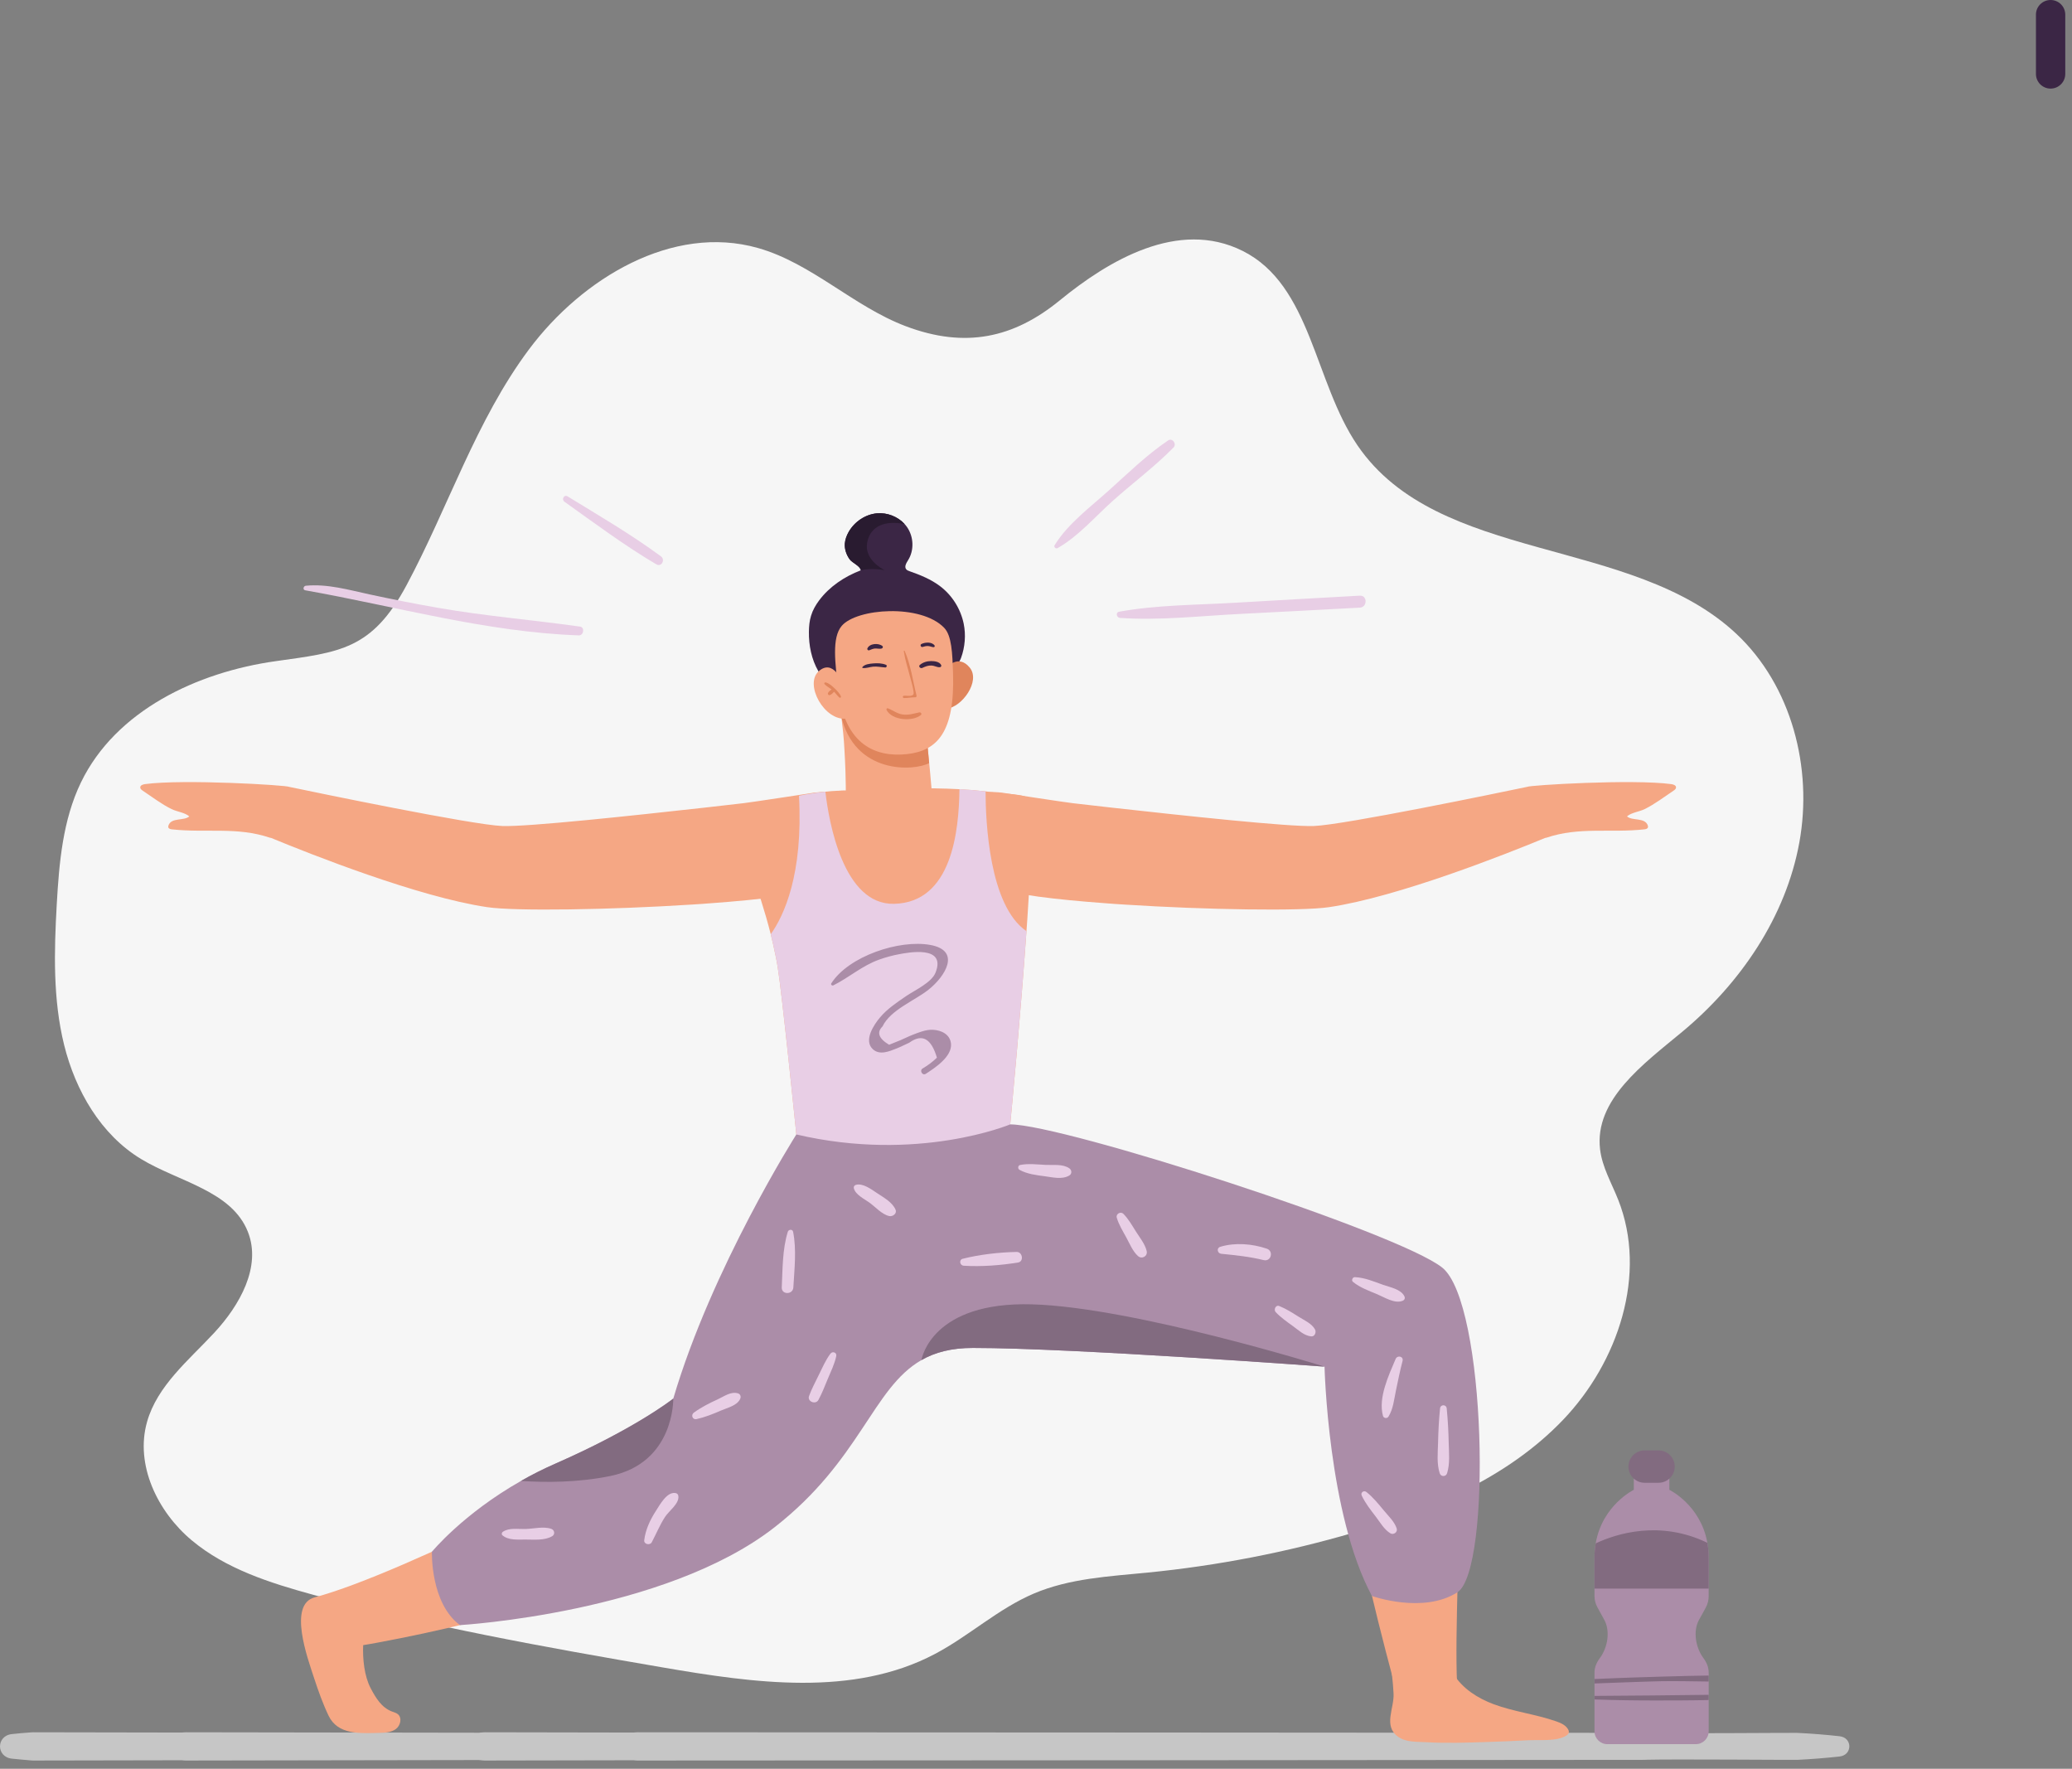 <?xml version="1.0" encoding="UTF-8" standalone="no"?><!DOCTYPE svg PUBLIC "-//W3C//DTD SVG 1.1//EN" "http://www.w3.org/Graphics/SVG/1.1/DTD/svg11.dtd"><svg width="100%" height="100%" viewBox="0 0 157 134" version="1.1" xmlns="http://www.w3.org/2000/svg" xmlns:xlink="http://www.w3.org/1999/xlink" xml:space="preserve" xmlns:serif="http://www.serif.com/" style="fill-rule:evenodd;clip-rule:evenodd;stroke-linejoin:round;stroke-miterlimit:2;"><rect x="0" y="0" width="157" height="134" fill="#808080" stroke="none"/><g><path d="M155.378,6.712c-0.614,0 -1.11,-0.498 -1.11,-1.112l-0,-4.489c-0,-0.614 0.496,-1.111 1.11,-1.111c0.614,0 1.112,0.497 1.112,1.111l-0,4.489c-0,0.614 -0.498,1.112 -1.112,1.112Z" style="fill:#3b2645;fill-rule:nonzero;"/><path d="M139.391,131.533c-1.071,-0.118 -2.14,-0.203 -3.224,-0.255c-0.302,-0.012 -9.425,0.062 -11.438,0.008c-0.041,-0.001 -0.08,-0.006 -0.12,-0.008c-0.302,-0.012 -76.32,-0.045 -76.32,-0.045c-0.066,0.006 -0.131,0.006 -0.196,0.012c-0.028,0.003 -0.056,0.005 -0.084,0.008c-3.407,-0.005 -11.278,-0.02 -11.278,-0.02c-0.066,0.006 -0.131,0.006 -0.197,0.012c-0.08,0.006 -0.161,0.015 -0.243,0.022c-1.63,-0 -22.232,-0.034 -22.232,-0.034c-0.066,0.006 -0.13,0.006 -0.196,0.012c-0.027,0.003 -0.055,0.006 -0.084,0.008c-3.407,-0.005 -11.278,-0.02 -11.278,-0.02c-0.065,0.006 -0.13,0.006 -0.196,0.012c-0.47,0.033 -0.94,0.073 -1.404,0.125c-1.201,0.124 -1.201,1.737 0,1.861c0.471,0.051 0.934,0.091 1.404,0.13c0.059,0.006 0.124,0.006 0.183,0.013c-0,0 7.663,-0.015 11.286,-0.021c0.03,0.003 0.059,0.006 0.089,0.008c0.059,0.006 0.123,0.006 0.183,0.013c-0,0 14.962,-0.03 22.234,-0.037c0.085,0.009 0.17,0.017 0.254,0.024c0.06,0.006 0.124,0.006 0.184,0.013c-0,0 7.662,-0.015 11.285,-0.021c0.031,0.003 0.06,0.006 0.09,0.008c0.058,0.006 0.124,0.006 0.183,0.013c-0,0 76.031,-0.039 76.339,-0.052c0.041,-0.002 0.08,-0.006 0.121,-0.007c2.012,-0.054 11.129,0.02 11.437,0.007c1.084,-0.052 2.155,-0.137 3.218,-0.254c0.98,-0.112 0.987,-1.424 0,-1.535Z" style="fill:#c6c6c6;fill-rule:nonzero;"/><path d="M94.158,19.008c5.21,2.607 5.418,9.93 8.706,14.739c6.137,8.977 20.751,6.832 28.693,14.26c4.194,3.923 5.814,10.163 4.784,15.812c-1.028,5.65 -4.465,10.684 -8.883,14.354c-2.918,2.424 -6.671,5.141 -6.216,8.907c0.162,1.343 0.871,2.545 1.369,3.802c2.237,5.633 0.01,12.311 -4.181,16.688c-4.19,4.378 -10.001,6.823 -15.817,8.527c-5.108,1.497 -10.358,2.515 -15.656,3.038c-2.918,0.287 -5.917,0.439 -8.615,1.586c-2.702,1.147 -4.91,3.213 -7.506,4.582c-6.204,3.271 -13.706,2.205 -20.62,1.017c-8.898,-1.528 -17.801,-3.122 -26.509,-5.51c-3.261,-0.896 -6.59,-1.952 -9.183,-4.123c-2.594,-2.17 -4.305,-5.724 -3.38,-8.977c0.777,-2.736 3.146,-4.651 5.082,-6.735c1.936,-2.083 3.602,-5.014 2.556,-7.658c-1.23,-3.11 -5.227,-3.78 -8.087,-5.51c-3.053,-1.846 -4.978,-5.181 -5.836,-8.645c-0.855,-3.463 -0.759,-7.084 -0.559,-10.646c0.179,-3.157 0.457,-6.395 1.834,-9.242c2.628,-5.433 8.778,-8.348 14.754,-9.186c4.84,-0.68 7.288,-0.857 9.908,-5.739c3.181,-5.929 5.262,-12.493 9.289,-17.884c4.028,-5.391 10.876,-9.514 17.349,-7.677c4.075,1.155 7.234,4.426 11.197,5.924c4.516,1.708 8.186,0.892 11.673,-1.96c3.678,-3.006 8.976,-6.184 13.854,-3.744Z" style="fill:#f6f6f6;fill-rule:nonzero;"/><path d="M69.46,98.03c14.235,3.005 31.98,4.754 31.98,4.754c-0.416,1.775 -0.066,5.2 0.586,8.972c1.313,7.567 3.838,16.563 3.838,16.563c2.606,0.742 4.542,-0.765 4.542,-0.765c-0.371,-7.736 1.702,-28.853 -2.259,-31.297c-6.604,-4.076 -30.468,-10.75 -34.48,-11.034c-2.766,-0.19 -5.466,0.261 -6.666,2.33c-0.503,0.872 -0.746,2.042 -0.607,3.569c0.017,0.19 0.039,0.377 0.069,0.562c0.817,5.078 -3.55,4.965 2.997,6.346Z" style="fill:#f5a784;fill-rule:nonzero;"/><path d="M72.822,49.838c-0.116,0.32 -0.338,0.568 -0.468,0.868c-0.158,0.372 -0.138,0.816 -0.295,1.201c-0.046,0.105 -0.392,0.862 -0.516,0.412c-0.085,-0.006 -0.17,-0.013 -0.248,-0.02c-2.129,-0.137 -4.256,-0.294 -6.372,-0.516c-0.602,-0.065 -1.202,-0.091 -1.796,-0.182c-0.522,-0.085 -0.744,-0.19 -0.999,-0.562c-0.046,-0.058 -0.083,-0.125 -0.123,-0.196c-0.518,-0.899 -0.726,-1.959 -0.713,-2.984c0.007,-0.411 0.04,-0.822 0.164,-1.214c0.124,-0.418 0.346,-0.803 0.608,-1.156c0.79,-1.057 1.932,-1.815 3.166,-2.285c-0.065,-0.34 -0.64,-0.549 -0.849,-0.829c-0.248,-0.346 -0.398,-0.77 -0.366,-1.202c0.026,-0.313 0.137,-0.606 0.293,-0.881c0.439,-0.764 1.248,-1.319 2.13,-1.404c0.782,-0.071 1.587,0.242 2.109,0.816c0.064,0.072 0.13,0.151 0.188,0.236c0.503,0.731 0.542,1.756 0.072,2.5c-0.13,0.209 -0.299,0.483 -0.149,0.679c0.064,0.085 0.17,0.124 0.267,0.157c0.817,0.287 1.626,0.614 2.311,1.136c0.909,0.686 1.554,1.717 1.784,2.834c0.175,0.855 0.103,1.762 -0.198,2.592Z" style="fill:#3b2645;fill-rule:nonzero;"/><path d="M71.739,50.565c0,0 0.867,-1.039 1.732,0c0.867,1.039 -0.605,3.027 -1.732,3.115c0,0 -0.13,-2.668 0,-3.115Z" style="fill:#e0855c;fill-rule:nonzero;"/><path d="M77.844,69.615c-0.019,0.307 -0.04,0.62 -0.066,0.927c-0.436,6.223 -1.076,13.045 -1.306,15.422c-0.012,0.17 -0.085,0.875 -0.085,0.875c0,0 -1.409,0.373 -3.623,0.653c-3.1,0.393 -7.763,0.601 -12.334,-0.653c0,0 -0.006,-0.073 -0.019,-0.203c-0.158,-1.548 -1.155,-11.366 -1.488,-13.404c-0.047,-0.293 -0.106,-0.594 -0.171,-0.901c-0.106,-0.522 -0.222,-1.038 -0.351,-1.554c-0.889,-3.519 -2.333,-7.078 -2.79,-8.155c-0.077,-0.196 -0.005,-0.418 0.178,-0.529c0.64,-0.398 2.357,-1.273 4.752,-1.808c0.164,-0.033 0.327,-0.066 0.497,-0.098c0.476,-0.085 0.979,-0.163 1.502,-0.209c0.3,-0.033 0.607,-0.059 0.92,-0.072c0.02,-0.006 0.046,-0.006 0.066,0c0.182,-0.02 0.372,-0.026 0.562,-0.026c-0,0 -0,-0.621 -0.027,-1.476c-0.02,-0.496 -0.039,-1.064 -0.078,-1.639c-0.04,-0.835 -0.135,-1.676 -0.216,-2.331c-0.008,-0.065 -0.019,-0.124 -0.033,-0.182c0,-0.072 0.04,-0.039 0.105,0.006c0.046,0.039 0.104,0.08 0.176,0.131c0.02,0.013 0.039,0.026 0.059,0.045c0.157,0.105 0.32,0.209 0.509,0.321c0.294,0.176 0.652,0.365 1.078,0.535c0.064,0.026 0.137,0.052 0.201,0.078c0.021,0.013 0.047,0.02 0.072,0.026c0.086,0.039 0.172,0.063 0.261,0.091c0.29,0.091 0.595,0.184 0.914,0.249c0.191,0.039 0.387,0.071 0.588,0.098c0.137,0.019 0.282,0.032 0.431,0.045c0.295,0.026 0.602,0.027 0.914,0.013c0.269,-0.011 0.516,-0.032 0.772,-0.078c0.137,-0.013 0.266,-0.042 0.396,-0.068l0.27,2.817c-0,0.013 0.103,1.162 0.103,1.162l0.243,0c0.058,0 0.124,0 0.196,0.007c0.378,0.006 0.978,0.019 1.677,0.058c0.607,0.033 1.293,0.085 1.979,0.164c0.203,0.026 0.411,0.052 0.613,0.078c1.181,0.163 2.892,0.085 2.905,0.823c0.039,2.01 -0.116,5.249 -0.352,8.762Z" style="fill:#f5a784;fill-rule:nonzero;"/><path d="M63.715,54.155c1.006,4.573 5.607,4.259 6.687,3.654l-0.192,-2.065c-3.791,0.773 -6.495,-1.589 -6.495,-1.589Z" style="fill:#e0855c;fill-rule:nonzero;"/><path d="M71.542,47.561c0.576,0.598 0.623,1.941 0.672,3.425c0.145,4.493 -1.202,5.896 -3.496,6.144c-2.295,0.247 -4.696,-0.636 -5.191,-4.803c-0.248,-2.083 -0.511,-4.008 0.248,-4.907c1.129,-1.342 6.001,-1.695 7.767,0.141Z" style="fill:#f5a784;fill-rule:nonzero;"/><path d="M63.846,51.726c0,-0 -0.701,-1.861 -1.81,-0.874c-1.108,0.986 0.423,3.797 2.118,3.589c0,0 0.233,-2.078 -0.308,-2.715Z" style="fill:#f5a784;fill-rule:nonzero;"/><path d="M62.554,51.698c0.245,0.043 0.496,0.274 0.674,0.44c0.185,0.173 0.402,0.389 0.493,0.629c0.029,0.075 -0.075,0.122 -0.126,0.074c-0.143,-0.133 -0.259,-0.294 -0.393,-0.438c-0.095,0.103 -0.192,0.208 -0.326,0.257c-0.101,0.037 -0.177,-0.089 -0.132,-0.173c0.058,-0.108 0.164,-0.186 0.268,-0.257c-0.176,-0.136 -0.389,-0.242 -0.534,-0.401c-0.056,-0.06 -0,-0.144 0.076,-0.131Z" style="fill:#e0855c;fill-rule:nonzero;"/><path d="M68.477,52.711c0.196,-0.03 0.647,0.088 0.74,-0.124c0.077,-0.178 -0.239,-1.222 -0.285,-1.401c-0.16,-0.646 -0.33,-1.083 -0.452,-1.857c-0.006,-0.034 0.053,-0.053 0.069,-0.019c0.456,1.028 0.625,2.301 0.901,3.394c0.015,0.06 -0.03,0.123 -0.093,0.122c-0.289,-0.004 -0.569,0.056 -0.858,0.058c-0.096,0.001 -0.124,-0.158 -0.022,-0.173Z" style="fill:#e0855c;fill-rule:nonzero;"/><path d="M69.815,48.79c0.278,-0.141 0.797,-0.179 1.001,0.111c0.037,0.052 -0.012,0.132 -0.074,0.128c-0.138,-0.006 -0.26,-0.074 -0.399,-0.085c-0.15,-0.013 -0.293,0.022 -0.435,0.067c-0.13,0.04 -0.215,-0.158 -0.093,-0.221Z" style="fill:#3b2645;fill-rule:nonzero;"/><path d="M65.721,49.13c0.16,-0.395 0.848,-0.433 1.142,-0.188c0.067,0.056 0.025,0.162 -0.047,0.185c-0.172,0.053 -0.355,-0.012 -0.532,0.004c-0.157,0.015 -0.282,0.083 -0.426,0.135c-0.075,0.026 -0.167,-0.059 -0.137,-0.136Z" style="fill:#3b2645;fill-rule:nonzero;"/><path d="M67.137,50.366c-0.299,-0.127 -0.653,-0.134 -0.974,-0.107c-0.275,0.024 -0.632,0.056 -0.818,0.277c-0.017,0.02 -0.014,0.063 0.018,0.068c0.264,0.042 0.534,-0.079 0.8,-0.1c0.315,-0.025 0.61,0.043 0.92,0.062c0.101,0.005 0.152,-0.158 0.054,-0.2Z" style="fill:#3b2645;fill-rule:nonzero;"/><path d="M70.554,50.081c-0.305,0 -0.616,0.091 -0.851,0.288c-0.137,0.115 0.038,0.299 0.179,0.232c0.241,-0.112 0.449,-0.199 0.723,-0.182c0.212,0.014 0.401,0.146 0.609,0.128c0.088,-0.009 0.136,-0.089 0.098,-0.169c-0.124,-0.252 -0.503,-0.296 -0.758,-0.297Z" style="fill:#3b2645;fill-rule:nonzero;"/><path d="M69.662,53.967c-0.443,0.092 -0.828,0.23 -1.289,0.157c-0.422,-0.068 -0.717,-0.323 -1.098,-0.465c-0.076,-0.028 -0.13,0.066 -0.099,0.128c0.41,0.788 1.966,0.902 2.602,0.381c0.1,-0.083 -0.011,-0.223 -0.116,-0.201Z" style="fill:#e0855c;fill-rule:nonzero;"/><path d="M126.637,59.403c-2.916,-0.393 -10.761,0.079 -10.929,0.209c-2.087,0.437 -13.846,2.876 -16.153,2.965c-1.919,0.067 -9.708,-0.769 -15.244,-1.384c-1.129,-0.13 -2.162,-0.245 -3.037,-0.347c-0.487,-0.051 -5.358,-0.797 -5.358,-0.797c-3.161,-0.351 -1.878,1.393 -2.159,3.691c-0.056,0.448 -0.015,0.936 0.13,1.471c0.26,0.928 0.957,1.664 1.823,2.076c1.006,0.468 4.239,0.862 8.078,1.142c0.465,0.041 0.942,0.068 1.426,0.1c6.182,0.397 13.374,0.511 15.493,0.195c5.208,-0.768 13.391,-4.012 16.371,-5.243c0.031,-0.005 0.059,-0.005 0.091,-0.016c2.498,-0.847 4.873,-0.354 7.426,-0.635c0.106,-0.011 0.231,-0.039 0.268,-0.138c0.021,-0.051 0.011,-0.109 -0.007,-0.162c-0.219,-0.62 -1.176,-0.324 -1.575,-0.682c0.336,-0.295 0.933,-0.351 1.345,-0.555c0.769,-0.379 1.465,-0.917 2.178,-1.39c0.091,-0.061 0.194,-0.14 0.194,-0.251c-0,-0.16 -0.202,-0.227 -0.361,-0.249Z" style="fill:#f5a784;fill-rule:nonzero;"/><path d="M10.984,59.403c2.917,-0.393 10.763,0.079 10.931,0.209c2.088,0.437 13.846,2.876 16.153,2.965c1.918,0.067 9.708,-0.769 15.245,-1.384c1.128,-0.13 2.161,-0.245 3.036,-0.347c0.487,-0.051 5.358,-0.797 5.358,-0.797c3.162,-0.351 1.878,1.393 2.159,3.691c0.056,0.448 0.015,0.936 -0.131,1.471c-0.26,0.928 -0.957,1.664 -1.823,2.076c-1.006,0.468 -4.239,0.862 -8.077,1.142c-0.465,0.041 -0.943,0.068 -1.426,0.1c-6.181,0.397 -13.373,0.511 -15.493,0.195c-5.208,-0.768 -13.391,-4.012 -16.371,-5.243c-0.03,-0.005 -0.061,-0.005 -0.09,-0.016c-2.499,-0.847 -4.873,-0.354 -7.427,-0.635c-0.105,-0.011 -0.23,-0.039 -0.269,-0.138c-0.02,-0.051 -0.011,-0.109 0.008,-0.162c0.217,-0.62 1.176,-0.324 1.576,-0.682c-0.338,-0.295 -0.934,-0.351 -1.346,-0.555c-0.77,-0.379 -1.466,-0.917 -2.178,-1.39c-0.092,-0.061 -0.194,-0.14 -0.194,-0.251c0.001,-0.16 0.201,-0.227 0.359,-0.249Z" style="fill:#f5a784;fill-rule:nonzero;"/><path d="M73.112,86.343c0.046,0.203 -4.642,22.86 -17.533,29.362c-8.404,4.238 -17.677,7.008 -26.917,8.727c-0.38,0.071 -0.763,0.141 -1.144,0.2c-0.046,1.029 0.084,2.338 0.562,3.251c0.384,0.732 0.825,1.485 1.638,1.785c0.148,0.055 0.308,0.097 0.431,0.197c0.335,0.279 0.196,0.867 -0.156,1.124c-0.35,0.258 -0.817,0.28 -1.253,0.289c-1.474,0.035 -3.143,0.161 -3.845,-1.305c-0.434,-0.909 -0.78,-1.881 -1.093,-2.837c-0.495,-1.512 -1.992,-5.589 0.047,-6.127c6.835,-1.803 24.11,-10.889 27.006,-12.535c2.615,-1.488 5.272,-17.069 9.556,-21.838c4.282,-4.77 11.953,-3.65 12.701,-0.293Z" style="fill:#f5a784;fill-rule:nonzero;"/><path d="M105.474,126.891c0.055,0.466 0.094,0.935 0.119,1.403c0.06,1.122 -0.801,2.456 0.34,3.276c0.609,0.438 1.44,0.373 2.147,0.415c1.55,0.092 3.102,0.032 4.653,-0.017c1.016,-0.032 2.031,-0.077 3.046,-0.131c0.845,-0.044 2.168,0.104 2.885,-0.341c0.091,-0.055 0.181,-0.13 0.205,-0.233c0.022,-0.091 -0.013,-0.186 -0.06,-0.266c-0.185,-0.314 -0.547,-0.471 -0.892,-0.592c-1.552,-0.541 -3.212,-0.729 -4.752,-1.303c-1.181,-0.441 -2.347,-1.174 -3.018,-2.27c-0.478,-0.783 -0.521,-1.661 -1.45,-2.075c-1.477,-0.659 -3.426,0.39 -3.223,2.134Z" style="fill:#f5a784;fill-rule:nonzero;"/><path d="M77.778,70.542c-0.436,6.223 -1.076,13.045 -1.306,15.422c-0.952,0.418 -2.233,0.96 -3.708,1.528c-3.101,0.392 -7.763,0.601 -12.334,-0.653c0,0 -0.006,-0.073 -0.019,-0.203c-0.158,-1.548 -1.155,-11.366 -1.488,-13.404c-0.047,-0.293 -0.106,-0.594 -0.171,-0.901c-0.106,-0.522 -0.222,-1.038 -0.351,-1.554c0.985,-1.391 2.467,-4.505 2.14,-10.492c0.164,-0.033 0.327,-0.066 0.497,-0.098c0.476,-0.085 0.979,-0.163 1.502,-0.209c0.274,2.344 1.371,8.586 5.209,8.494c4.388,-0.104 4.911,-5.537 4.95,-8.684c0.607,0.033 1.293,0.085 1.979,0.164c0.005,2.304 0.274,8.67 3.1,10.59Z" style="fill:#e8cee5;fill-rule:nonzero;"/><path d="M110.432,120.628c-2.605,1.665 -6.477,0.28 -6.477,0.28c-3.33,-6.163 -3.592,-17.374 -3.592,-17.374c0,0 -19.085,-1.417 -26.639,-1.417c-1.639,0 -2.879,0.333 -3.905,0.921c-3.709,2.129 -4.602,7.573 -11.131,12.666c-8.331,6.504 -23.838,7.411 -23.838,7.411c-2.254,-1.672 -2.123,-5.556 -2.123,-5.556c0,0 2.351,-2.873 6.751,-5.367c0.804,-0.463 1.685,-0.908 2.625,-1.319c5.896,-2.585 8.736,-4.779 8.912,-4.917c2.926,-9.924 9.325,-20.012 9.325,-20.012c9.231,2.162 16.204,-0.763 16.204,-0.763c4.03,-0 29.409,8.187 32.739,10.851c3.336,2.67 3.754,22.924 1.149,24.596Z" style="fill:#ab8da8;fill-rule:nonzero;"/><path d="M100.363,103.534c0,0 -19.085,-1.417 -26.639,-1.417c-1.639,0 -2.879,0.333 -3.905,0.921c0.034,-0.202 0.849,-4.44 8.385,-4.224c7.716,0.221 22.159,4.72 22.159,4.72Z" style="fill:#826b80;fill-rule:nonzero;"/><path d="M41.775,115.823c-0.6,-0.207 -1.338,-0.005 -1.967,0.011c-0.559,0.016 -1.226,-0.113 -1.706,0.21c-0.084,0.056 -0.121,0.189 -0.034,0.264c0.451,0.392 1.167,0.325 1.74,0.324c0.655,-0.001 1.465,0.088 2.038,-0.258c0.232,-0.14 0.17,-0.467 -0.071,-0.551Z" style="fill:#e8cee5;fill-rule:nonzero;"/><path d="M51.163,113.106c-0.65,-0.086 -1.172,0.909 -1.479,1.381c-0.431,0.667 -0.774,1.407 -0.87,2.198c-0.038,0.307 0.434,0.409 0.57,0.155c0.344,-0.646 0.612,-1.32 1.016,-1.935c0.294,-0.447 1.07,-0.989 1.002,-1.56c-0.016,-0.143 -0.097,-0.221 -0.239,-0.239Z" style="fill:#e8cee5;fill-rule:nonzero;"/><path d="M55.915,105.556c-0.54,-0.158 -1.045,0.23 -1.528,0.452c-0.635,0.291 -1.247,0.599 -1.813,1.01c-0.24,0.175 -0.104,0.559 0.206,0.49c0.637,-0.143 1.231,-0.379 1.828,-0.64c0.498,-0.217 1.235,-0.373 1.477,-0.891c0.079,-0.168 0.019,-0.366 -0.17,-0.421Z" style="fill:#e8cee5;fill-rule:nonzero;"/><path d="M62.922,102.553c-0.372,0.495 -0.621,1.088 -0.895,1.64c-0.252,0.517 -0.526,1.028 -0.724,1.567c-0.153,0.416 0.499,0.679 0.709,0.299c0.276,-0.502 0.48,-1.047 0.702,-1.576c0.238,-0.568 0.52,-1.139 0.65,-1.743c0.061,-0.28 -0.281,-0.403 -0.442,-0.187Z" style="fill:#e8cee5;fill-rule:nonzero;"/><path d="M60.095,93.314c-0.043,-0.21 -0.342,-0.182 -0.4,0c-0.415,1.321 -0.391,2.847 -0.459,4.219c-0.027,0.566 0.846,0.563 0.878,0c0.078,-1.369 0.254,-2.865 -0.019,-4.219Z" style="fill:#e8cee5;fill-rule:nonzero;"/><path d="M67.859,91.646c-0.235,-0.563 -0.896,-0.922 -1.392,-1.251c-0.424,-0.28 -1.095,-0.794 -1.626,-0.629c-0.108,0.034 -0.173,0.142 -0.145,0.254c0.122,0.481 0.771,0.798 1.152,1.066c0.47,0.329 0.966,0.917 1.532,1.04c0.256,0.056 0.604,-0.184 0.479,-0.48Z" style="fill:#e8cee5;fill-rule:nonzero;"/><path d="M77.031,94.844c-1.322,0.027 -2.797,0.192 -4.084,0.517c-0.303,0.078 -0.22,0.508 0.073,0.527c1.33,0.086 2.805,-0.029 4.12,-0.243c0.458,-0.075 0.344,-0.811 -0.109,-0.801Z" style="fill:#e8cee5;fill-rule:nonzero;"/><path d="M81.024,88.507c-0.503,-0.342 -1.199,-0.227 -1.789,-0.257c-0.64,-0.032 -1.307,-0.12 -1.941,0.007c-0.17,0.034 -0.19,0.283 -0.047,0.364c0.582,0.325 1.279,0.405 1.931,0.491c0.601,0.081 1.302,0.262 1.846,-0.059c0.214,-0.126 0.194,-0.415 -0,-0.546Z" style="fill:#e8cee5;fill-rule:nonzero;"/><path d="M86.887,94.776c-0.121,-0.528 -0.521,-1.013 -0.807,-1.466c-0.29,-0.458 -0.573,-0.965 -0.957,-1.351c-0.209,-0.211 -0.587,0.003 -0.502,0.293c0.152,0.522 0.458,1.016 0.718,1.49c0.258,0.471 0.488,1.056 0.892,1.416c0.294,0.262 0.744,0.008 0.656,-0.382Z" style="fill:#e8cee5;fill-rule:nonzero;"/><path d="M95.986,94.596c-1.092,-0.373 -2.411,-0.482 -3.525,-0.14c-0.301,0.094 -0.22,0.496 0.072,0.527c1.1,0.113 2.137,0.213 3.215,0.479c0.565,0.139 0.782,-0.681 0.238,-0.866Z" style="fill:#e8cee5;fill-rule:nonzero;"/><path d="M99.645,100.723c-0.237,-0.454 -0.833,-0.709 -1.254,-0.976c-0.475,-0.301 -0.935,-0.595 -1.458,-0.805c-0.271,-0.111 -0.446,0.28 -0.269,0.464c0.389,0.409 0.851,0.729 1.307,1.059c0.42,0.305 0.847,0.722 1.375,0.776c0.277,0.029 0.407,-0.309 0.299,-0.518Z" style="fill:#e8cee5;fill-rule:nonzero;"/><path d="M106.416,98.208c-0.264,-0.546 -1.076,-0.681 -1.611,-0.871c-0.691,-0.246 -1.402,-0.551 -2.141,-0.583c-0.171,-0.008 -0.29,0.241 -0.149,0.356c0.53,0.435 1.19,0.669 1.817,0.93c0.565,0.235 1.344,0.751 1.946,0.505c0.145,-0.058 0.207,-0.191 0.138,-0.337Z" style="fill:#e8cee5;fill-rule:nonzero;"/><path d="M105.748,102.956c-0.523,1.239 -1.331,2.937 -0.958,4.306c0.054,0.194 0.318,0.221 0.419,0.056c0.366,-0.595 0.421,-1.297 0.563,-1.969c0.157,-0.751 0.309,-1.507 0.503,-2.247c0.091,-0.353 -0.395,-0.46 -0.527,-0.146Z" style="fill:#e8cee5;fill-rule:nonzero;"/><path d="M105.832,115.797c-0.166,-0.521 -0.63,-0.947 -0.973,-1.364c-0.408,-0.493 -0.815,-0.999 -1.318,-1.4c-0.2,-0.159 -0.472,0.034 -0.357,0.276c0.275,0.578 0.677,1.088 1.065,1.593c0.33,0.43 0.638,0.984 1.108,1.261c0.236,0.14 0.562,-0.094 0.475,-0.366Z" style="fill:#e8cee5;fill-rule:nonzero;"/><path d="M109.772,109.307c-0.019,-0.871 -0.065,-1.737 -0.151,-2.604c-0.032,-0.324 -0.472,-0.325 -0.506,0c-0.086,0.869 -0.131,1.732 -0.15,2.604c-0.019,0.767 -0.11,1.569 0.126,2.307c0.086,0.274 0.468,0.274 0.556,-0c0.233,-0.735 0.143,-1.544 0.125,-2.307Z" style="fill:#e8cee5;fill-rule:nonzero;"/><path d="M46.243,111.819c-2.462,0.503 -4.929,0.497 -6.765,0.373c0.804,-0.463 1.685,-0.908 2.625,-1.319c5.896,-2.585 8.736,-4.779 8.912,-4.917c0,0 0.118,4.864 -4.772,5.863Z" style="fill:#826b80;fill-rule:nonzero;"/><path d="M129.471,118.007l-0,2.919c-0,0.297 -0.074,0.589 -0.216,0.85c-0.172,0.321 -0.345,0.641 -0.496,0.901c-0.502,0.865 -0.28,2.139 0.313,2.935c0.239,0.32 0.399,0.69 0.399,1.088l-0,4.458c-0,0.538 -0.438,0.975 -0.975,0.975l-6.702,0c-0.539,0 -0.976,-0.437 -0.976,-0.975l0,-4.443c0,-0.401 0.163,-0.774 0.403,-1.096c0.601,-0.8 0.819,-2.074 0.318,-2.942c-0.152,-0.267 -0.331,-0.594 -0.508,-0.925c-0.138,-0.261 -0.213,-0.551 -0.213,-0.846l0,-2.899c0,-0.387 0.034,-0.749 0.094,-1.087c0.496,-2.897 2.886,-4.055 2.886,-4.055l-0,-1.248l2.694,0l-0,1.248c-0,0 2.366,1.146 2.879,4.015c0.065,0.351 0.1,0.726 0.1,1.127Z" style="fill:#ab8da8;fill-rule:nonzero;"/><path d="M125.673,112.331l-1.058,0c-0.675,0 -1.224,-0.549 -1.224,-1.225c-0,-0.677 0.549,-1.226 1.224,-1.226l1.058,0c0.677,0 1.226,0.549 1.226,1.226c-0,0.676 -0.549,1.225 -1.226,1.225Z" style="fill:#826b80;fill-rule:nonzero;"/><path d="M129.471,118.007l-0,2.343l-8.653,0l0,-2.343c0,-0.387 0.034,-0.749 0.094,-1.087c1.552,-0.724 4.85,-1.788 8.459,-0.04c0.065,0.351 0.1,0.726 0.1,1.127Z" style="fill:#826b80;fill-rule:nonzero;"/><path d="M129.471,126.935l-0,0.454c-1.19,-0.011 -2.382,-0.045 -3.561,-0.026c-1.11,0.021 -4.502,0.151 -5.092,0.173l0,-0.336c0.545,-0.031 1.09,-0.043 1.625,-0.068c1.109,-0.051 5.788,-0.191 7.028,-0.197Z" style="fill:#826b80;fill-rule:nonzero;"/><path d="M129.471,128.395l-0,0.395c-1.322,0.033 -2.647,0.03 -3.966,0.033c-1.563,0.003 -3.125,-0.022 -4.687,-0.076l0,-0.27c1.564,-0.003 7.331,-0.06 8.653,-0.082Z" style="fill:#826b80;fill-rule:nonzero;"/><path d="M43.947,47.469c-3.584,-0.505 -7.185,-0.797 -10.756,-1.421c-1.733,-0.302 -3.457,-0.645 -5.175,-1.015c-1.59,-0.343 -3.204,-0.816 -4.843,-0.659c-0.181,0.018 -0.257,0.308 -0.045,0.346c6.874,1.216 13.708,3.171 20.729,3.415c0.372,0.014 0.474,-0.612 0.09,-0.666Z" style="fill:#e8cee5;fill-rule:nonzero;"/><path d="M50.08,42.147c-2.242,-1.655 -4.7,-3.088 -7.075,-4.544c-0.264,-0.16 -0.479,0.233 -0.238,0.405c2.273,1.619 4.555,3.324 6.961,4.742c0.395,0.234 0.705,-0.343 0.352,-0.603Z" style="fill:#e8cee5;fill-rule:nonzero;"/><path d="M88.506,33.369c-1.611,1.087 -3.05,2.495 -4.494,3.792c-1.393,1.254 -3.111,2.528 -4.099,4.138c-0.087,0.142 0.084,0.302 0.223,0.224c1.572,-0.887 2.863,-2.403 4.207,-3.602c1.505,-1.343 3.163,-2.58 4.576,-4.016c0.264,-0.268 -0.083,-0.759 -0.413,-0.536Z" style="fill:#e8cee5;fill-rule:nonzero;"/><path d="M103.037,45.126c-3.138,0.176 -6.277,0.348 -9.414,0.534c-2.917,0.174 -5.95,0.16 -8.83,0.683c-0.278,0.051 -0.187,0.449 0.064,0.467c2.997,0.213 6.092,-0.15 9.089,-0.299c3.032,-0.151 6.061,-0.317 9.091,-0.477c0.582,-0.031 0.585,-0.941 -0,-0.908Z" style="fill:#e8cee5;fill-rule:nonzero;"/><path d="M65.713,41.076c-0.26,1.292 1.13,2.024 1.326,2.121c-1.066,-0.202 -1.809,0.007 -1.809,0.007c-0.065,-0.34 -0.64,-0.549 -0.849,-0.829c-0.248,-0.346 -0.398,-0.77 -0.366,-1.202c0.026,-0.313 0.137,-0.606 0.293,-0.881c0.439,-0.764 1.248,-1.319 2.13,-1.404c0.782,-0.071 1.587,0.242 2.109,0.816c-1.41,-0.293 -2.577,0.095 -2.834,1.372Z" style="fill:#291b30;fill-rule:nonzero;"/><path d="M70.683,78.013c-0.514,-0.027 -1.074,0.204 -1.536,0.384c-0.315,0.122 -0.614,0.278 -0.926,0.409c-0.284,0.114 -0.57,0.228 -0.854,0.343c-0.789,-0.477 -0.954,-0.941 -0.496,-1.39c0.599,-1.254 2.447,-1.956 3.493,-2.789c1.254,-0.999 2.489,-2.954 0.127,-3.383c-2.349,-0.428 -6.191,0.854 -7.5,2.907c-0.064,0.101 0.059,0.2 0.154,0.154c1.223,-0.61 2.169,-1.488 3.49,-1.957c0.482,-0.171 0.979,-0.307 1.484,-0.401c0.648,-0.121 3.608,-0.714 2.768,1.394c-0.303,0.762 -1.572,1.329 -2.231,1.78c-0.693,0.476 -1.42,0.957 -1.967,1.605c-0.468,0.551 -1.272,1.75 -0.554,2.415c0.523,0.486 1.261,0.158 1.814,-0.059c0.323,-0.126 0.632,-0.295 0.949,-0.433c0.968,-0.704 1.665,-0.326 2.093,1.133c-0.325,0.323 -0.69,0.587 -1.081,0.819c-0.26,0.154 -0.019,0.57 0.237,0.406c0.684,-0.442 2.008,-1.305 1.912,-2.283c-0.071,-0.713 -0.733,-1.022 -1.376,-1.054Z" style="fill:#ab8da8;fill-rule:nonzero;"/></g></svg>